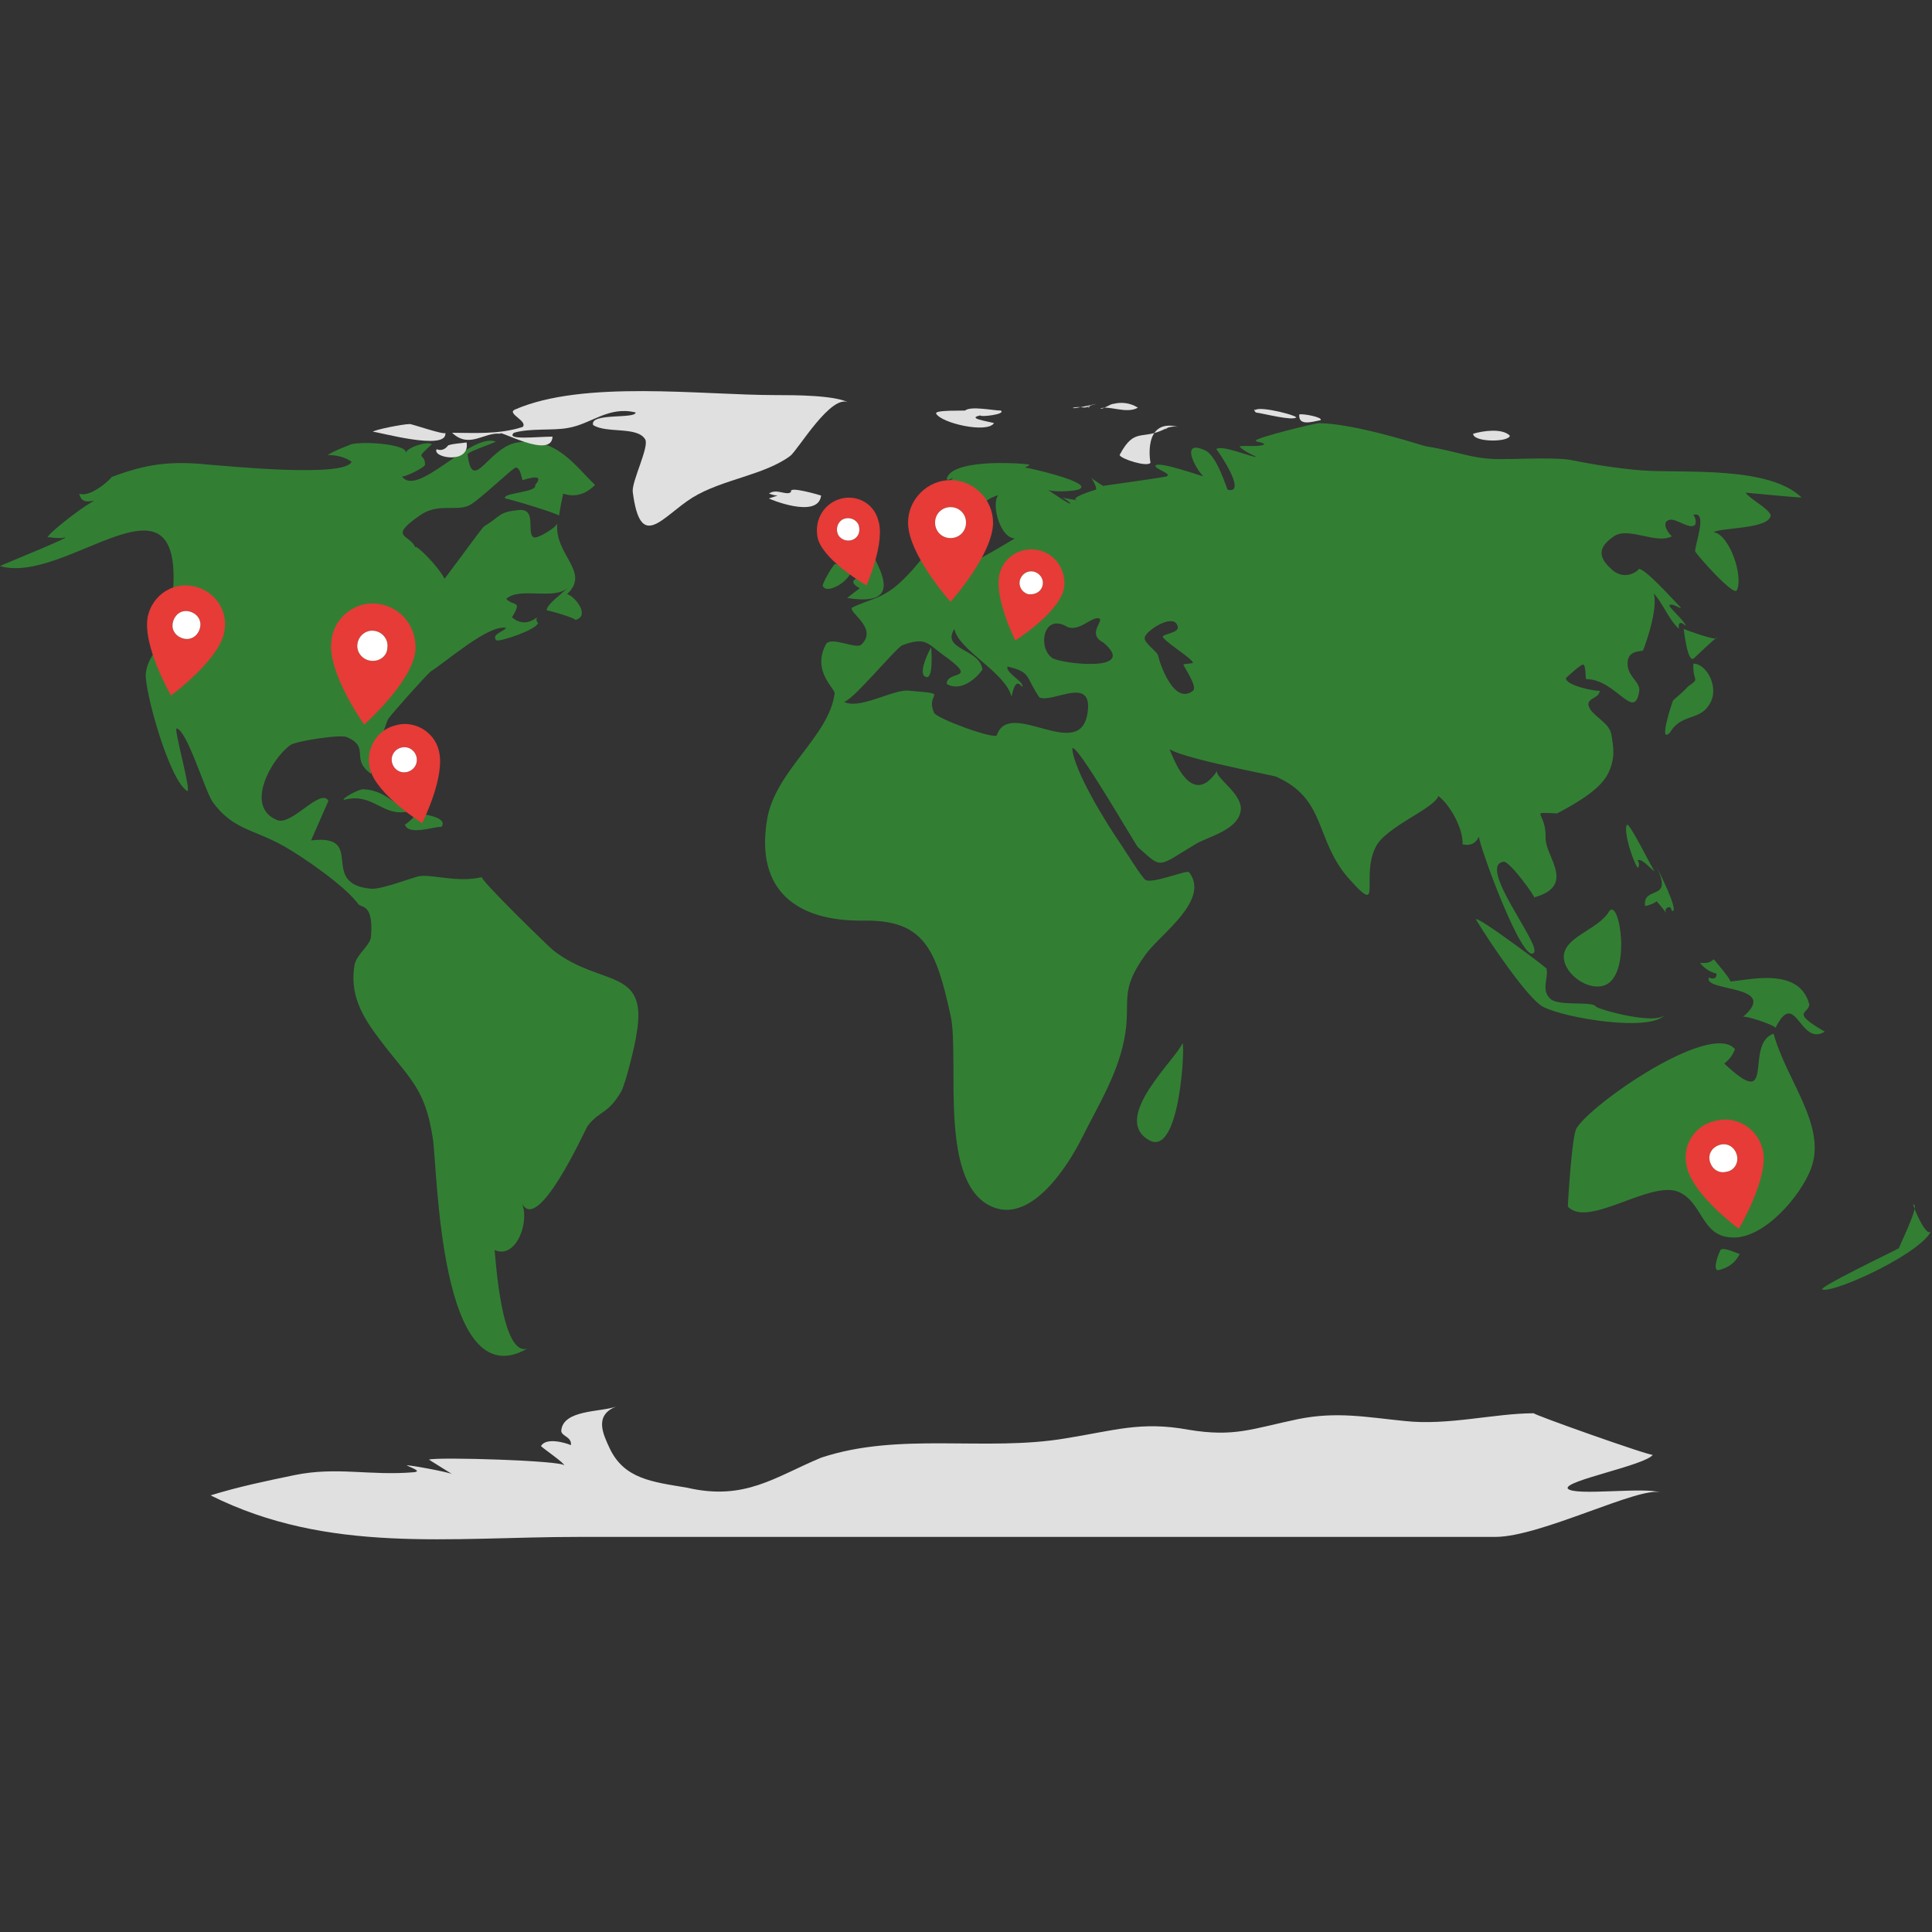 <?xml version="1.0" encoding="utf-8"?>
<!-- Generator: Adobe Illustrator 19.0.0, SVG Export Plug-In . SVG Version: 6.00 Build 0)  -->
<svg version="1.1" id="Ebene_1" xmlns="http://www.w3.org/2000/svg" xmlns:xlink="http://www.w3.org/1999/xlink" x="0px" y="0px"
	 viewBox="0 0 200 200" enable-background="new 0 0 200 200" xml:space="preserve">
<rect x="0" y="0" width="200" height="200" fill="#333333" stroke="none"/>
<g id="Ebene_1_1_">
	
		<g id="svg15670" xmlns:rdf="http://www.w3.org/1999/02/22-rdf-syntax-ns#" xmlns:cc="http://creativecommons.org/ns#" xmlns:dc="http://purl.org/dc/elements/1.1/" xmlns:sodipodi="http://sodipodi.sourceforge.net/DTD/sodipodi-0.dtd" xmlns:inkscape="http://www.inkscape.org/namespaces/inkscape" xmlns:svg="http://www.w3.org/2000/svg" sodipodi:docname="BlankMap World simple.svg" inkscape:version="0.48.4 r9939">
		
			<path id="path2477" inkscape:connector-curvature="0" sodipodi:nodetypes="cccccccccccccccccccccccccccccccccccccccccccccccccccccccccccccccccccccccccccccccccccccccccccccccccccccccccccccccccccccccccccccccccccccccscccccccccccccccccccccccccccccccccccccccccccccccccccccccccccccccccccccccccccccccccccccccccccccccccccccccccccccccccccccccccccccccccccccccccccccccccccccccccccccccccccccccccccccccccccccccccccccccccccccccccccccccccccccccccccsccccccccccccccccccccccccccccccccccccccccccccccccccccccccccsccccccccsccccccccccccccccccccccccccccccsccccccccccccccccccccccccccccccccccccccccccccccccccccccccccccccccccccccccccccccccccccccccccccccccsccccccccccccccccccccccccccccccccccccccccccccccccccccccccccccccccccccccccccccccccsccccscccccccccccccccccccccccccccccccccccccccccccccccccccccccccccccccccccccccccccccccsccccccccccccsccccccccccccccccccccccccscccccccccccscccccccccccccccccccccccccccccccccccsccccccccccccccccccccccccsccccccccccccscccsccccccccccccccccccccccccccccccccccccccccccccccccccccccccccccsccccccccccccccccccccccccccccscccccccccccccccccccccccccccccccccccccccccccccccccccccccccccccccccccccccccccccccccccccccccccccccccccccccccccccccccccccccscccccccccccccccccccccccsccccccccccccccccccccccccccccccsccccccccscsccccccccccccccccccccccccccccccccccccccccccccccccccccccccccccccsccccccccccccccccccccccccccccccccccccccccccccccccc" fill="#327F33" d="
			M136.6,43.8c-0.5,0-6.5,1.5-6.6,1.8c0,0.2,0.6,0.1,0.9,0.4c-0.6,0.3-1.9,0.1-2.6,0.2c0.5,0.6,1.9,1.1,1.7,1.1
			c-0.5,0-3.6-1.3-4.1-0.8c-0.2-0.4,3.4,4.7,1.2,4.2c-0.1,0-1.1-3.6-2.4-4.1c-3.1-1.4-0.1,3.4,0.2,2.8c-0.6-0.1-4.9-1.7-5.3-1.2
			c0,0.4,1.7,0.8,1.2,1.1c-0.1,0.1-6.7,1-6.6,1c0.3,0.2-1-0.6-1.3-0.9c0.1,0,0.8,1.3,0.5,1.3c0,0-3,0.9-1.8,1.1
			c-2.6-0.4-1.4-0.4-0.8,0.3c0.1,0.3-2.3-1.4-2.5-1.5c0.2,0.4,3.1,0.3,3.5,0c1.2-0.7-5.4-2.2-5.7-2.2c0.2-0.1,0.4-0.2,0.5-0.3
			c-1.2-0.2-8.2-0.6-8.6,1.5c0.2,0.2,0.4-0.1,0.7-0.1c-0.2-0.1-4.7,5-4.6,5.5c0.1,0.6,5.5,0.9,3.9,2.5c-0.7,0-1.3-1.2-1.1-1.2
			c-1.6,1.5-1.7,2-3.3,3.6c-2.1,2.1-3.3,2-5.4,3c-0.4,0.5,2.7,2.1,1,3.8c-0.5,0.6-3.2-0.9-3.7,0c-1.5,2.8,1,4.6,0.9,5.1
			c-0.6,4.5-6.2,8-7,13.1c-1.2,7.3,3.1,10.5,10,10.4c6.3-0.1,7.5,3,9,9.8c1,4.5-1.4,17.7,4.5,19.9c4,1.5,7.7-4.4,9.1-7.2
			c1.8-3.6,3.9-6.9,4.5-10.9c0.5-3.4-0.6-4.4,2.1-8.1c1.5-2.1,6.7-5.6,4.5-8.5c-0.2-0.3-3.7,1.2-4.5,0.8c-0.3-0.1-2.3-3.3-2.5-3.6
			c-1.4-2-4.9-7.6-5.1-10c0.3-0.9,6.5,9.9,6.8,10.2c2.6,2.3,1.9,2.1,6.1-0.4c1.3-0.7,4.1-1.4,4.5-3.2c0.5-1.8-2.7-3.6-2.4-4.3
			c-3,4.5-5-2.8-5.1-2.6c-0.8,0.9,10.7,3,11.2,3.2c5.2,2.3,4,6.4,7.4,10.4c3.8,4.3,1.3,0.1,2.9-3.1c1-2.1,6.1-4,6.5-5.3
			c1.3,1,2.6,3.5,2.5,5c0.8,0.2,1.4-0.1,1.7-0.8c0,0.9,4.6,13.5,5.7,12c0.7-0.9-6-9.1-3.1-9.4c0.7,0.1,3.3,3.7,3.1,3.7
			c4.4-1.2,1.2-4.2,1.2-6.1c0.1-2.9-1.9-2.7,1.2-2.6c1.5-0.8,4.3-2.3,5.2-4c0.9-1.7,0.6-3,0.4-4.2c-0.2-1.1-1.6-1.7-2.2-2.6
			c-0.7-1.2,1-1,1-1.9c-0.3,0.1-3.5-0.5-3.5-1.3c0.1-0.1,1.6-1.5,1.8-1.4c0.3,0.1,0.2,1.5,0.3,1.5c3.1,0,5,4.5,5.5,1.2
			c0.1-1-1.4-1.5-1.2-3.1c0.2-1.2,1.6-0.9,1.6-1.1c0.1-0.2,2.5-6.6,0.2-6.6c1.7,1,2.1,3.1,3.5,4.4c-0.1-0.7,0.2-0.8,0.7-0.3
			c0-0.4-1.5-1.7-1.7-2.1c0.2-0.4,1.2,0.4,1.2,0.2c-0.6-0.6-3.8-4.2-4.4-4c0.3-0.1-1.2,1.4-2.7,0.1c-1.1-1-1.9-2.1,0.2-3.5
			c1.5-1,4.4,0.9,6,0c-0.1,0.1-1.4-1.5-0.2-1.7c0.7-0.1,2.1,1.1,2.6,0.5c0.1-0.4,0-0.7-0.2-1c1.6-0.5,0,3.5,0.2,3.8
			c0.2,0.4,4,4.7,4.3,4c0.7-1.5-0.8-5.8-2.4-6c0.6-0.5,5.9-0.3,5.9-1.8c-0.4-0.8-2.1-1.6-2.6-2.3c2.3,0.2,5.2,0.5,5.8,0.5
			c-3.4-3.3-12.2-2.5-16.5-2.8c-2.5-0.2-5-0.6-7.5-1.1c-1.7-0.3-7.4,0-6.2-0.1c-3.7,0.2-4.9-0.7-8.7-1.3
			C145.9,45.7,140.2,43.9,136.6,43.8L136.6,43.8z M36.1,46.1c-0.8,0.3-1.5,0.6-2.2,1c0.9,0,1.8,0.2,2.5,0.7
			c-0.7,1.7-13.2,0.4-14.8,0.3c-3.9-0.4-6.4-0.1-10.1,1.3c0.3-0.1-2.1,2.2-3.3,1.7c0.3,1.2,1.1,0.7,2.1,0.7c0.2-1-6.5,4.3-5.2,3.8
			c0.4,0.1,0.9,0.1,1.3,0.1c2.2-0.6-6.3,2.8-6.4,2.9c6.9,2,19-11.1,17.9,2.8c-0.1,1.7,1,1,0.1,3.2c-0.7,1.8-2.7,3-2.9,5.1
			c-0.2,1.6,2.4,11.1,4.3,12.2c0.4-0.1-1.5-6.7-1.1-6.5c1.1,0.3,2.9,6.4,3.7,7.6c2.1,2.9,4.2,2.8,7.4,4.6c2.1,1.2,6.3,4.1,7.7,6
			c0.3,0.4,1.6-0.1,1.3,3.4c-0.1,0.9-1.5,1.8-1.7,2.9c-0.5,3,0.7,5.2,2.6,7.7c3.1,4.1,4.7,5,5.5,10.2c0.5,2.9,0.6,27.1,9.8,21.8
			c-2.7,0.9-3.3-9.4-3.4-10.2c2.2,1,3.7-2.9,2.8-4.9c1.6,3.5,6.6-7.6,6.8-7.9c1.3-1.7,2.1-1.2,3.5-3.6c0.5-0.9,1.5-5.1,1.6-6
			c1.2-6.9-3.7-4.8-8.6-8.6c-0.3-0.2-7.8-7.5-7.4-7.6c-2.6,0.6-5-0.3-6.5-0.1c-0.6,0.1-3.9,1.4-5,1.3c-5.5-0.5-0.4-5.7-6.2-5
			c0.6-1.4,1.2-2.7,1.8-4.1c-0.8-1.4-3.8,2.6-5.3,2c-3.5-1.4-0.5-6.5,1.4-7.8c0.7-0.4,5.1-1.1,5.8-0.8c2.5,1.1,0.3,2.2,2.5,3.8
			c-0.1,0,1.5-5.2,1.8-5.7c0.6-0.8,4-4.6,4.4-4.9c1.6-1,6-4.9,7.8-4.5c-0.3,0.4-1.6,0.7-1,1.3c0.5,0.1,4.1-1.1,4.3-1.8
			c-0.2-0.2-0.2-0.4-0.1-0.6c-0.9,0.7-1.8,0.7-2.6,0c1.1-1.8,0.2-1.1-0.6-1.9c1.4-1.3,5.1,0.2,6.4-1.2c-0.4,0.5-2.3,1.8-2.2,2.4
			c0-0.1,3.4,0.9,2.9,1c1.7-0.4,0-2.5-0.8-2.7c2.5-2.3-1.4-4.1-1-7.4c0.1,0.4-2.2,1.8-2.5,1.5c-0.7-0.5,0.4-3-1.5-2.8
			c-2.1,0.2-1.8,0.6-3.6,1.7c-0.2,0.1-4.5,6.1-4.5,5.9c2,0.5-2.8-4.5-2.6-3.7c-0.5-1.4-2.9-1,0.4-3.3c1.9-1.4,3.8-0.4,5.2-1.1
			c1-0.5,4.5-3.9,4.8-3.9c0.5,0,0.6,1.2,0.7,1.3c1.6-0.5,2-0.3,1.3,0.5c0.3,0.8-3.5,0.8-3.1,1.4c0.3,0,5.6,1.6,5.6,1.8
			c-0.1,0,0.4-2.3,0.4-2.3c1.2,0.4,2.3,0.1,3.3-0.9c-2.1-2-4-5-8-4.4c-3,0.4-4.7,5.5-5.2,1.2c0.4-0.4,3-1.2,2.9-1.3
			c-2.6-0.9-8.1,5.9-9.7,3.6c0.1,0.2,2.4-0.9,2.4-1.2c0-1.3-1.2-0.4,0.7-2.1c-0.3-0.4-2.6,0.3-2.7,0.9
			C42.3,45.9,36.8,45.6,36.1,46.1L36.1,46.1z M104,51.1c-2.1-0.6-0.3,6.8,2.2,4c0-0.2-8.8,5.7-8.9,3.8c1.3-1.4,2.2-1.7,3.1-3
			C101.5,54.3,100.3,51.8,104,51.1z M89.6,55.5c-1.4,2.7-2.7,0.8-0.3,3.4c0.6,1-2.2,0.9-0.3,2c-0.4,0.3-0.8,0.6-1.3,1
			C95.1,63.1,89.3,56.7,89.6,55.5z M86.5,58.4c0-0.4-1.6,2.3-1.3,2.3c0.5,1,3.7-1.1,2.8-2.3C87.5,58.4,87,58.4,86.5,58.4L86.5,58.4z
			 M122.5,68.8c0.1,0.3,1.5,2.3,1,2.7c-2,1.6-3.5-3-3.6-3.6c-0.1-0.5-1.5-1.3-1.4-1.9c0.1-0.7,3-2.6,3.4-1.2
			c0.3,0.8-1.8,0.8-1.5,1.2c0.7,0.8,2.9,2.1,3.1,2.6C123.5,68.7,122.6,68.7,122.5,68.8L122.5,68.8z M114.2,66.5
			c3.8,3.2-4.5,2.2-5.3,1.6c-1.5-1.1-0.9-4.7,1.6-3.2c1.2,0.5,2.4-1,3.2-0.9C114.5,64.1,112.4,65.6,114.2,66.5z M98.8,65.1
			c0.4,2.2,5.3,4.5,5.9,7c0.1-0.1,0.3-2.1,1.1-1c0.4-0.4-1.8-1.5-1.5-2.1c2.5,0.6,1.8,1,3.3,3.2c1.4,0.6,5.5-2.3,5,1.5
			c-0.7,5.4-8.1-1.5-9.4,2.4c-0.2,0.5-6.2-1.7-6.5-2.3c-1-2.2,1.9-1.9-2.6-2.3c-1.6-0.2-5.3,2.1-6.8,1.1c0.5,0.5,5.4-5.5,6.1-5.8
			c2.4-0.9,2.6-0.2,4.1,0.9c4.1,2.9,0.5,1.6,0.5,3.1c1.5,0.9,3.2-0.7,3.7-1.5C101.4,67.1,97.4,67.3,98.8,65.1z M174.3,65.1
			c0,0,0.4,3.8,1.1,3c0.2-0.2,1.8-1.7,2.3-2.1C178,66.5,174.2,65.1,174.3,65.1L174.3,65.1z M96.4,67c-0.2,0.3-1.3,2.5-0.7,3
			C96.7,70.7,96.4,67.3,96.4,67z M175.3,68.7c-0.1,2,0.8,1.4-0.6,2.4c-0.2,0.3-1.5,1.4-1.5,1.4c-0.1,0.2-1.6,4.7-0.3,3.3
			c1.1-1.9,3-1.2,4-2.8C178.1,71.3,176.7,68.7,175.3,68.7z M37.6,81.7c-0.5,0-2.3,1-2,1.1c3.1-0.8,3.9,1.8,6.7,1.2
			C40.7,83.1,39.7,81.8,37.6,81.7L37.6,81.7z M42.9,84.2c0.9-0.4-1.3,1.6-1,1.1c0.3,1.3,3.2,0.2,3.8,0.3
			C46.5,84.5,43.3,84.2,42.9,84.2z M168.4,85.4c-0.4,0.9,1,4.7,1.2,4.4c0.1-0.2,0.1-0.6-0.1-0.7c0.4-0.4,1.5,1,1.8,1.1
			C171.1,90.1,168.6,84.9,168.4,85.4L168.4,85.4z M171.5,89.8c1.8,3.6-1.5,1.8-1.2,4c0.4-0.1,0.8-0.2,1.2-0.5c2,2.3,0.2,0.8,1.3,0.6
			c0.2,0,0.2,0.3,0.3,0.4C173.9,94.5,171.6,89.9,171.5,89.8z M166.6,94.3c-1.1,2-5,2.7-4.7,5c0.2,1.6,2.5,3.3,4.2,2.7
			C168.9,101,167.7,93,166.6,94.3L166.6,94.3z M152.8,95.2c1.5,2.5,5.4,8.2,6.9,9c2.2,1.2,11.3,2.7,12.7,0.8
			c-0.9,1.2-6.9-0.5-7.2-0.8c-0.3-0.6-3.9,0-4.7-0.8c-1-0.9-0.2-2.1-0.4-3.1C160.7,100.6,152.7,94.6,152.8,95.2L152.8,95.2z
			 M177.4,99.3c-0.6,0.6-1.3,0.3-1.4,0.4c0.5,0.6,1,0.9,1.7,1.1c0,0.5-0.3,0.6-0.8,0.4c-0.6,1.5,7.5,0.7,3.5,4.1
			c0-0.3,3.3,0.8,3.4,1.1c2.1-4.2,2.5,2,5.1,0.4c-3.6-2.1-1.7-1.8-1.6-2.8c-1-4-6.4-2.5-8.2-2.4C179.3,101.5,177.4,99.3,177.4,99.3z
			 M183.6,107c-3.1,1.1,0.4,8.3-5.1,3.1c0.5-0.4,0.9-0.9,1.1-1.5c-2.5-2.9-14.8,5.6-16.4,8.2c-0.5,0.8-0.9,8-0.9,8.1
			c2.1,2.3,8.6-2.8,11.5-1.5c2.5,1.1,2.3,4.6,5.5,4.7c3.2,0.2,7.1-4.2,8.2-7.2C189.1,116.5,184.9,111.8,183.6,107z M122.4,108
			c-0.6,1.6-7.4,7.7-3.5,10C122.2,120,122.7,107.8,122.4,108L122.4,108z M198.1,124.7c0.7,0-1.8,4.9-1.5,4.5
			c-0.1,0.1-8.9,4.3-7.9,4.3c1.4,0.3,10.7-4,11.3-6.3C199.6,128.9,197.7,124.1,198.1,124.7z M178.1,129.4c-0.2,0.4-0.8,1.9-0.3,2.1
			c1-0.2,1.8-0.7,2.3-1.7C180.1,129.9,178.4,129,178.1,129.4C177.9,129.8,178.1,129.4,178.1,129.4z"/>
		<path fill="#E0E0E0" d="M71.1,154c-3.6-0.6-6.5-0.9-8-4.1c-0.7-1.5-1.6-3.4,0.7-4.3c-1.6,0.6-5.5,0.3-5.7,2.5c0,0.6,1.1,0.6,1,1.5
			c-0.7-0.3-2.6-0.8-3.1,0.1c0.3,0.3,2.5,1.8,2.4,2c-0.1-0.5-13.2-0.9-14-0.6c0.8,0.5,1.6,1,2.4,1.5c-0.3-0.2-4.6-1-4.7-0.9
			c0.9,0.4,1.4,0.6,0.8,0.7c-4.6,0.4-8-0.6-12.4,0.3c-2.9,0.6-5.8,1.2-8.7,2.1c12.2,6.1,24.8,4.3,38.1,4.3c12.2,0,24.4,0,36.6,0
			s24.4,0,36.6,0c7.2,0,14.5,0,21.7,0c4.7,0,15-5.3,17.1-4.6c-1.7-0.6-8.9,0.4-9.6-0.4c-0.5-0.8,8-2.4,8.8-3.5
			c-0.1,0.2-12.8-4.3-12.3-4.3c-4.1,0-8.9,1.3-13.4,0.8c-4-0.4-7-1-11-0.2c-4.8,1-6.6,1.9-11.4,1.1c-4.9-0.9-7.7,0.1-12.7,0.9
			c-8.3,1.4-17.2-0.7-25.3,2C80.2,152.9,77.1,155.4,71.1,154z"/>
		<path fill="#E0E0E0" d="M80.3,40.9c-7.7,0-19.9-1.6-27,1.5c-0.9,0.4,1.4,1.2,0.8,1.8c-2.5,0.8-5,0.6-7.3,0.6
			c1.8,1.7,3.3-0.1,5,0.1c-0.3-0.5,5.3,2.7,5.4,0.3c-1.6,0-4.9,0.4-4-0.4c1.7-0.5,4-0.2,5.6-0.5c2.4-0.4,4.2-2.3,7-1.6
			c0,0.7-4.8,0-4.4,1.3c1.4,0.9,4.6,0.1,5.4,1.5c0.4,0.8-1.4,4.3-1.3,5.4c0.8,6.3,3,2.6,6.2,0.6c3.1-1.9,7.4-2.3,10.1-4.3
			c0.8-0.6,4.3-6.6,6.1-5.5C86.5,40.9,82.2,40.9,80.3,40.9L80.3,40.9z"/>
		<path fill="#E0E0E0" d="M115.3,41.8c-0.4,0-1.1,0.6-1.4,0.5c0.8-0.4,2.7,0.6,3.9-0.1C117,41.7,116.1,41.6,115.3,41.8z"/>
		<path fill="#E0E0E0" d="M130,42.7c0.8,0.1,3.8,0.9,4.2,0.5C133.7,42.8,129.3,41.8,130,42.7C130.7,42.8,129.4,42,130,42.7z"/>
		<path fill="#E0E0E0" d="M112.8,42c-0.6,0.4-0.8,0-1.7,0.2C110.7,42.5,115.1,41.4,112.8,42C112.3,42.5,113,42,112.8,42z"/>
		<path fill="#E0E0E0" d="M99.9,42.5c-2.5,0-3,0.1-3,0.3c0.5,1,5.3,2.1,6,1c-0.7-0.2-2.9-0.5-1.4-0.8c-0.1,0.2,2.7-0.1,2.1-0.5
			C102.8,42.5,100.5,42,99.9,42.5L99.9,42.5z"/>
		<path fill="#E0E0E0" d="M134.5,42.9c-0.1,1.2,1.2,0.8,2.2,0.6C137,43.2,134.9,42.8,134.5,42.9L134.5,42.9z"/>
		<path fill="#E0E0E0" d="M42.4,43.9c-0.7,0-3.7,0.6-3.8,0.8c0.2-0.1,7.8,2.1,7.5,0.1C46.1,45.1,42.4,43.8,42.4,43.9z"/>
		<path fill="#E0E0E0" d="M120.8,44.3c-2.6,1.4-3.3-0.2-4.9,2.8c0.1,0.4,2.9,1.3,3.2,0.8c0,0.1-0.9-4.7,2.9-3.7
			C121.5,44.1,121.1,44.2,120.8,44.3C120.2,44.7,121.1,44.2,120.8,44.3z"/>
		<path fill="#E0E0E0" d="M152.5,44.9c0,0.9,3.7,0.9,3.8,0.2C155.5,44.3,153.5,44.6,152.5,44.9z"/>
		<path fill="#E0E0E0" d="M46.4,46.1c-0.3,0.4-0.7,0.6-1.2,0.4c-0.5,0.9,3.5,1.6,3.1-0.7C47.7,45.9,47,45.9,46.4,46.1
			C46.4,46.8,47,45.9,46.4,46.1z"/>
		<path fill="#E0E0E0" d="M81.9,50.9c-0.4,0.5-1.5-0.4-2.3,0.2c0.3,0.1,0.6,0.2,0.9,0.2c-0.3,0.1-0.6,0.2-0.9,0.3
			c-0.1,0,5.1,2.2,5.4-0.3C84.7,51.2,81.6,50.3,81.9,50.9C81.5,51.3,82,51,81.9,50.9z"/>
	</g>
</g>
<g id="Ebene_2_1_">
	<g>
		<path fill="#E63B37" d="M20.1,60.7c-2.2-0.5-4.3,0.9-4.8,3.1c-0.6,3,2.4,8.2,2.4,8.2s4.9-3.6,5.5-6.5
			C23.7,63.3,22.3,61.2,20.1,60.7z M19,66.1c-0.8-0.2-1.3-0.9-1.1-1.7c0.2-0.8,0.9-1.3,1.7-1.1c0.8,0.2,1.3,0.9,1.1,1.7
			C20.5,65.8,19.8,66.3,19,66.1z"/>
		<path fill="#FFFFFF" d="M19,66.1c-0.8-0.2-1.3-0.9-1.1-1.7c0.2-0.8,0.9-1.3,1.7-1.1c0.8,0.2,1.3,0.9,1.1,1.7
			C20.5,65.8,19.8,66.3,19,66.1z"/>
	</g>
	<g>
		<path fill="#E63B37" d="M39.1,62.5c-2.4-0.3-4.6,1.5-4.8,3.9c-0.4,3.3,3.4,8.6,3.4,8.6s4.9-4.3,5.3-7.6
			C43.2,64.9,41.5,62.8,39.1,62.5z M38.4,68.4c-0.9-0.1-1.5-0.9-1.4-1.7c0.1-0.9,0.9-1.5,1.7-1.4c0.9,0.1,1.5,0.9,1.4,1.7
			C40.1,67.9,39.3,68.5,38.4,68.4z"/>
		<path fill="#FFFFFF" d="M38.4,68.4c-0.9-0.1-1.5-0.9-1.4-1.7c0.1-0.9,0.9-1.5,1.7-1.4c0.9,0.1,1.5,0.9,1.4,1.7
			C40.1,67.9,39.3,68.5,38.4,68.4z"/>
	</g>
	<g>
		<path fill="#E63B37" d="M40.9,75.1c-2,0.5-3.1,2.6-2.6,4.5c0.7,2.7,5.4,5.6,5.4,5.6s2.5-4.9,1.7-7.6
			C44.9,75.7,42.8,74.5,40.9,75.1z M42.2,79.9c-0.7,0.2-1.4-0.2-1.6-0.9s0.2-1.4,0.9-1.6s1.4,0.2,1.6,0.9
			C43.3,79,42.9,79.7,42.2,79.9z"/>
		<path fill="#FFFFFF" d="M42.2,79.9c-0.7,0.2-1.4-0.2-1.6-0.9s0.2-1.4,0.9-1.6s1.4,0.2,1.6,0.9C43.3,79,42.9,79.7,42.2,79.9z"/>
	</g>
	<g>
		<path fill="#E63B37" d="M177.7,116c-2.2,0.4-3.6,2.5-3.1,4.7c0.6,3,5.4,6.5,5.4,6.5s3.1-5.2,2.5-8.1
			C182,116.9,179.9,115.5,177.7,116z M178.7,121.3c-0.8,0.2-1.5-0.3-1.7-1.1c-0.2-0.8,0.3-1.5,1.1-1.7c0.8-0.2,1.5,0.3,1.7,1.1
			S179.5,121.2,178.7,121.3z"/>
		<path fill="#FFFFFF" d="M178.7,121.3c-0.8,0.2-1.5-0.3-1.7-1.1c-0.2-0.8,0.3-1.5,1.1-1.7c0.8-0.2,1.5,0.3,1.7,1.1
			S179.5,121.2,178.7,121.3z"/>
	</g>
	<g>
		<path fill="#E63B37" d="M98.4,49.7c-2.4,0-4.4,2-4.4,4.4c0,3.3,4.4,8.2,4.4,8.2s4.4-4.9,4.4-8.2C102.8,51.7,100.8,49.7,98.4,49.7z
			 M98.4,55.7c-0.9,0-1.6-0.7-1.6-1.6s0.7-1.6,1.6-1.6s1.6,0.7,1.6,1.6S99.3,55.7,98.4,55.7z"/>
		<path fill="#FFFFFF" d="M98.4,55.7c-0.9,0-1.6-0.7-1.6-1.6s0.7-1.6,1.6-1.6s1.6,0.7,1.6,1.6S99.3,55.7,98.4,55.7z"/>
	</g>
	<g>
		<path fill="#E63B37" d="M107.7,57c-1.8-0.5-3.7,0.5-4.2,2.3c-0.7,2.4,1.6,7,1.6,7s4.3-2.7,5-5.2C110.5,59.4,109.5,57.5,107.7,57z
			 M106.4,61.5c-0.6-0.2-1-0.8-0.8-1.5c0.2-0.6,0.8-1,1.5-0.8c0.6,0.2,1,0.8,0.8,1.5C107.7,61.3,107.1,61.6,106.4,61.5z"/>
		<path fill="#FFFFFF" d="M106.4,61.5c-0.6-0.2-1-0.8-0.8-1.5c0.2-0.6,0.8-1,1.5-0.8c0.6,0.2,1,0.8,0.8,1.5
			C107.7,61.3,107.1,61.6,106.4,61.5z"/>
	</g>
	<g>
		<path fill="#E63B37" d="M86.8,51.7c-1.7,0.6-2.6,2.4-2.1,4.2c0.8,2.3,5,4.7,5,4.7s2-4.5,1.2-6.8C90.4,52,88.5,51.1,86.8,51.7z
			 M88.2,55.9c-0.6,0.2-1.3-0.1-1.5-0.7s0.1-1.3,0.7-1.5s1.3,0.1,1.5,0.7C89.1,55.1,88.8,55.7,88.2,55.9z"/>
		<path fill="#FFFFFF" d="M88.2,55.9c-0.6,0.2-1.3-0.1-1.5-0.7s0.1-1.3,0.7-1.5s1.3,0.1,1.5,0.7C89.1,55.1,88.8,55.7,88.2,55.9z"/>
	</g>
</g>
</svg>
